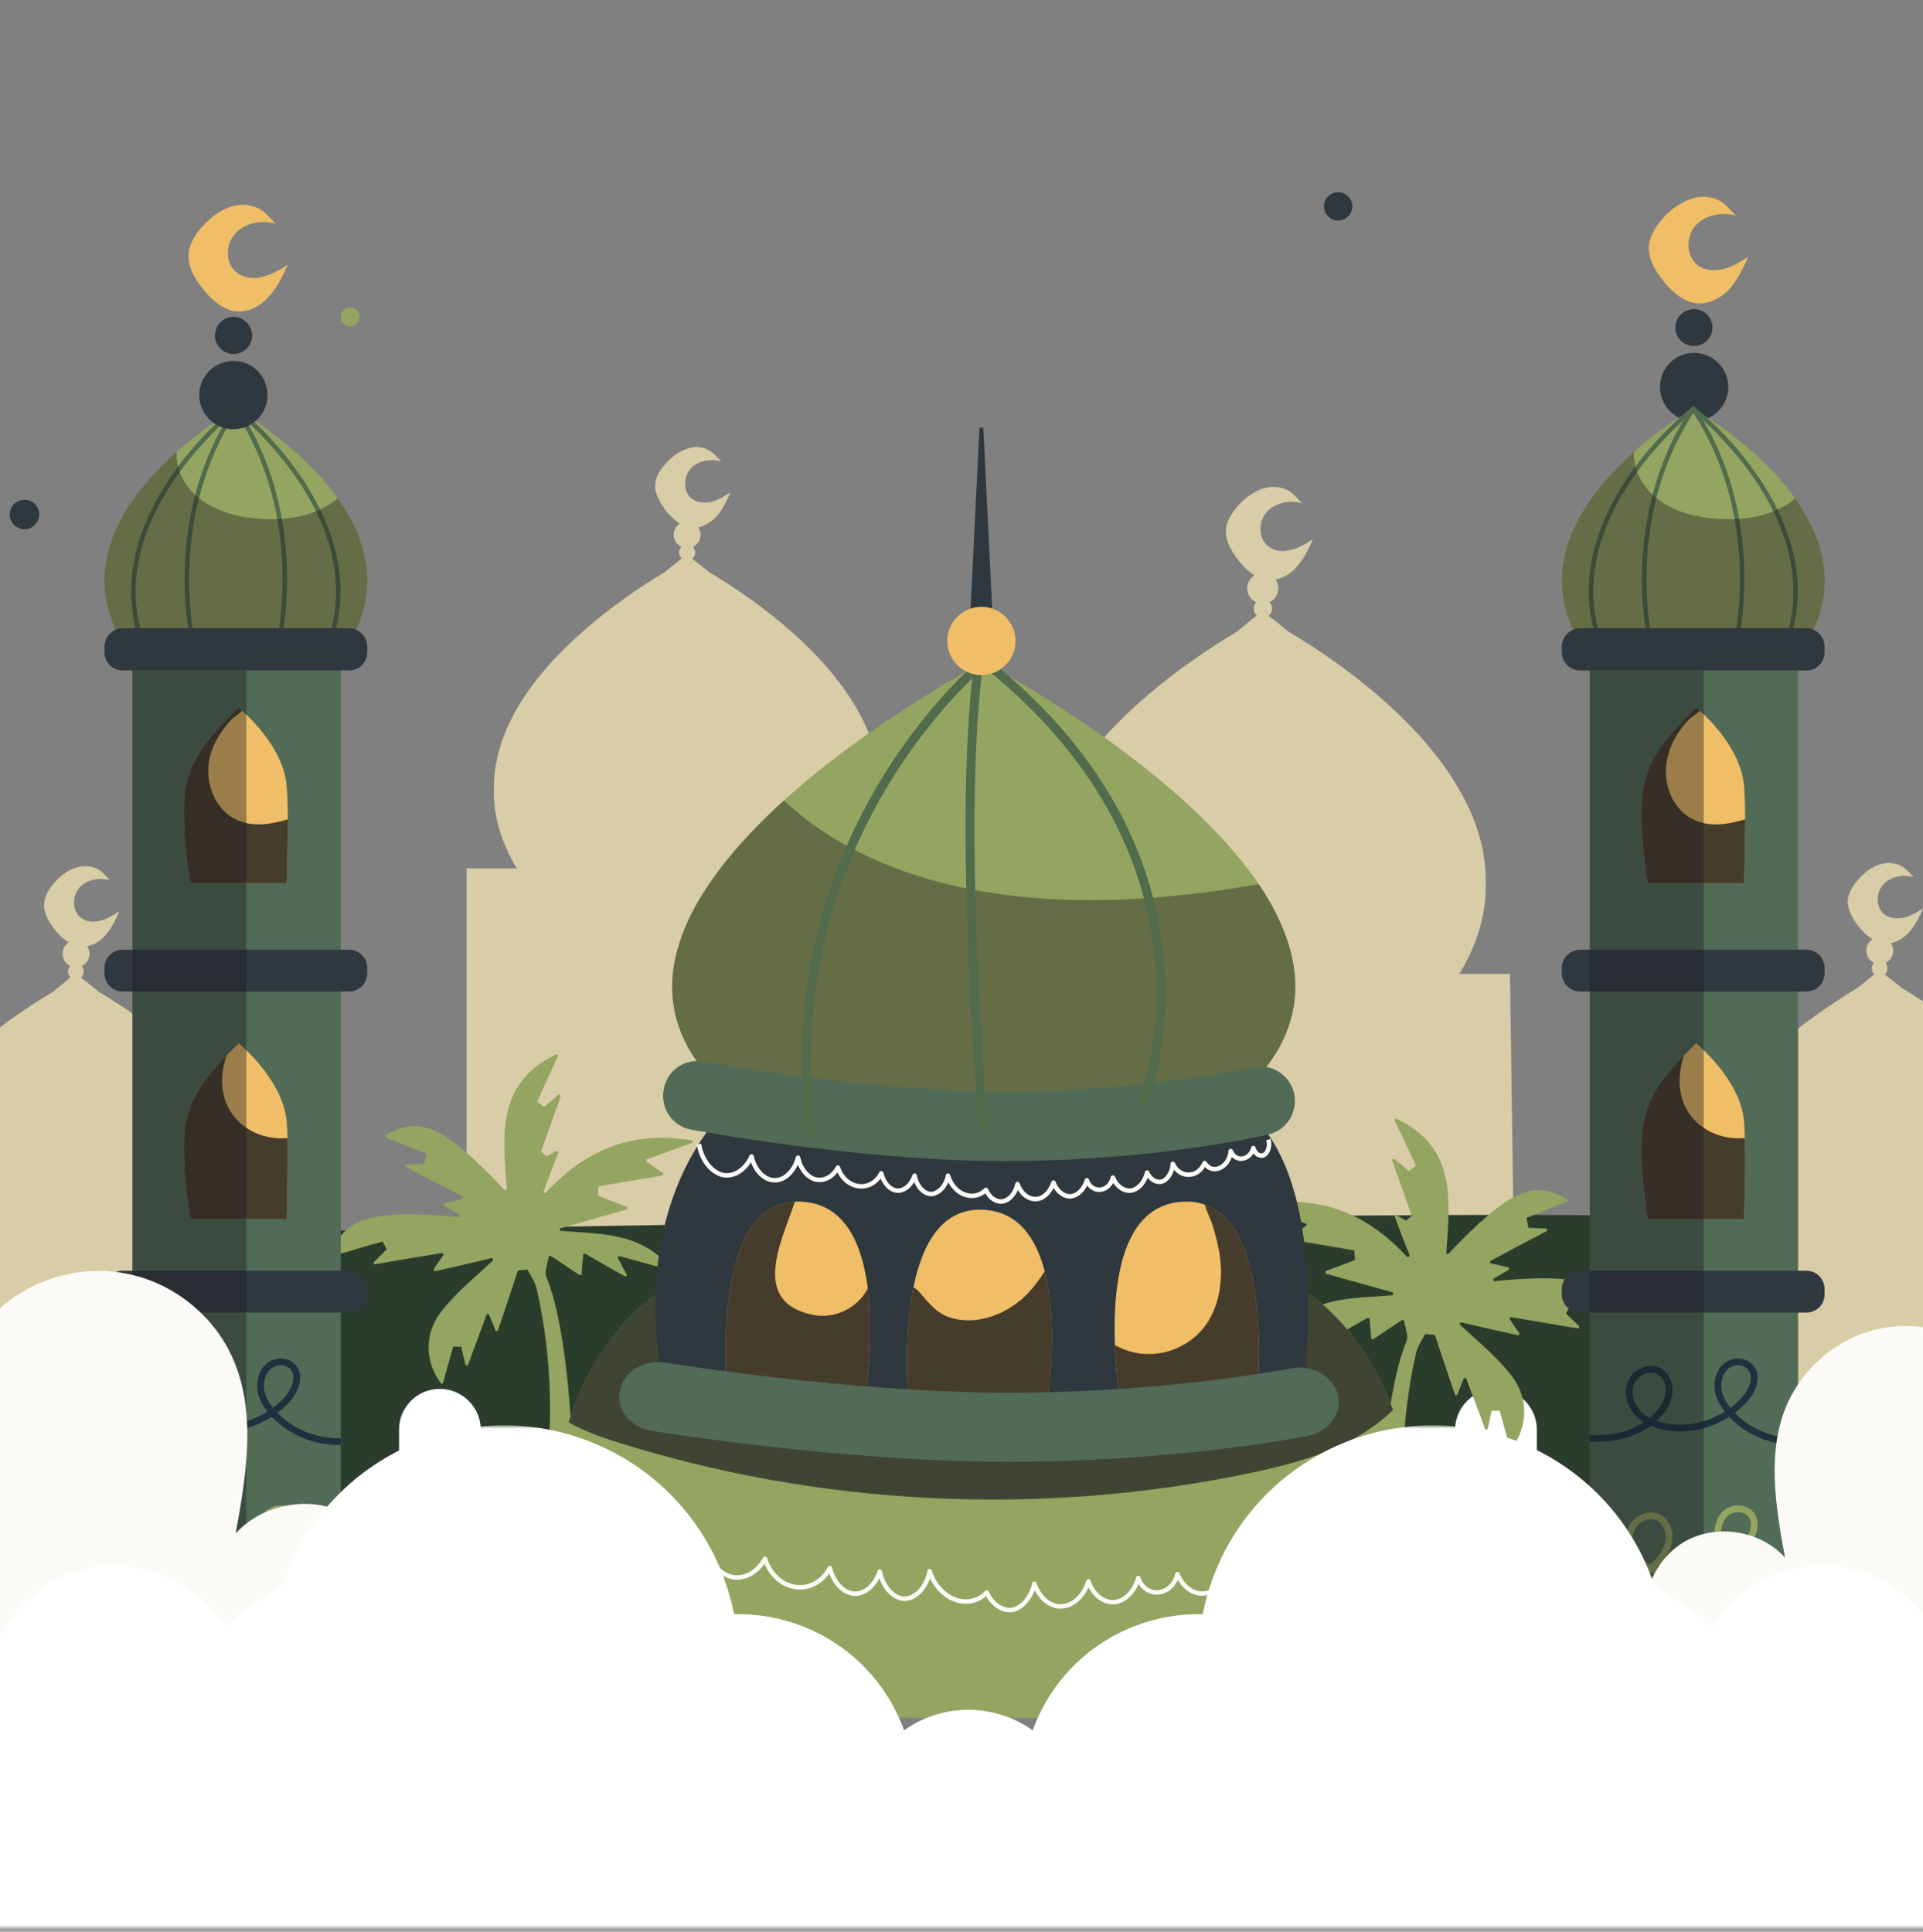 <svg width="430" height="432" viewBox="0 0 430 432" fill="none" xmlns="http://www.w3.org/2000/svg">
<rect x="0" y="0" width="430" height="432" fill="#808080" stroke="none"/>
<mask id="mask0_2183_459" style="mask-type:luminance" maskUnits="userSpaceOnUse" x="-65" y="0" width="567" height="429">
<path d="M-64.999 0V428.894H501.999V0H-64.999Z" fill="white"/>
</mask>
<g mask="url(#mask0_2183_459)">
<path d="M202.891 294.223L201.433 194.205H191.654C195.342 188.114 196.801 182.196 196.715 176.62C196.772 174.561 196.6 172.56 196.2 170.615C192.426 150.2 169.008 134.159 158.629 127.983C156.828 126.525 155.455 125.496 154.769 124.895C155.198 124.638 155.455 124.123 155.455 123.523C155.455 123.094 155.198 122.665 154.941 122.322C155.97 121.807 156.656 120.778 156.656 119.577C156.656 118.977 156.485 118.376 156.141 117.947C157.514 117.69 158.886 116.832 159.916 115.803C161.46 114.259 162.403 112.114 163.347 110.141C162.06 110.913 160.688 111.771 159.229 112.2C157.771 112.543 156.056 112.457 154.769 111.6C152.796 110.141 152.71 106.796 154.34 104.909C155.97 103.022 158.886 102.507 161.288 103.193C160.259 102.25 159.487 101.049 158.2 100.534C156.57 99.762 154.941 99.848 153.396 100.448C151.424 101.135 149.622 102.679 148.336 104.308C147.135 105.767 146.277 107.482 146.534 109.455C146.792 110.742 147.392 111.943 148.078 113.058C149.022 114.516 150.394 116.06 152.024 117.089C151.166 117.604 150.652 118.548 150.652 119.577C150.652 120.778 151.338 121.807 152.367 122.322C152.024 122.665 151.852 123.094 151.852 123.523C151.852 124.123 152.11 124.552 152.453 124.895C151.767 125.41 150.394 126.525 148.593 127.983C143.532 130.986 135.383 136.39 127.92 143.424C118.57 152.173 110.336 163.582 110.421 176.534C110.336 182.196 111.88 188.114 115.568 194.205H113.681H104.331V294.223H115.997V294.394H116.855V294.223H128.864H138.986H169.609H179.731H188.737V294.394H189.681V294.223H202.891Z" fill="#D8CDA7"/>
<path d="M66.243 387.893L64.785 287.875H55.006C58.695 281.784 60.153 275.951 60.067 270.29C60.124 268.288 59.953 266.287 59.553 264.285C55.779 243.87 32.361 227.915 21.982 221.739C20.18 220.195 18.808 219.166 18.122 218.651C18.465 218.308 18.722 217.793 18.722 217.279C18.722 216.764 18.55 216.335 18.293 215.992C19.322 215.563 20.009 214.534 20.009 213.333C20.009 212.647 19.837 212.132 19.494 211.617C20.866 211.36 22.239 210.588 23.268 209.473C24.812 207.929 25.756 205.87 26.699 203.811C25.413 204.669 24.04 205.441 22.582 205.87C21.124 206.299 19.408 206.213 18.122 205.27C16.149 203.811 16.063 200.466 17.693 198.579C19.322 196.692 22.153 196.177 24.641 196.863C23.611 195.92 22.839 194.805 21.553 194.204C19.923 193.518 18.207 193.604 16.749 194.118C14.69 194.805 12.975 196.349 11.688 197.978C10.487 199.522 9.629 201.152 9.887 203.211C10.144 204.498 10.659 205.699 11.431 206.728C12.374 208.186 13.747 209.816 15.377 210.759C14.519 211.274 14.004 212.218 14.004 213.333C14.004 214.534 14.69 215.563 15.72 215.992C15.377 216.335 15.205 216.764 15.205 217.279C15.205 217.793 15.462 218.308 15.806 218.565C15.119 219.166 13.747 220.195 11.945 221.739C6.885 224.741 -1.264 230.06 -8.813 237.094C-18.077 245.929 -26.312 257.337 -26.226 270.204C-26.312 275.866 -24.768 281.784 -21.079 287.875H-22.966H-32.316V387.893H-20.736V388.064H-19.793V387.893H-7.784H2.338H32.961H43.083H52.09V388.064H53.033V387.893H66.243Z" fill="#D8CDA7"/>
<path d="M469.577 387.207L468.119 287.189H458.34C462.029 281.098 463.487 275.265 463.401 269.604C463.459 267.545 463.287 265.544 462.887 263.599C459.112 243.184 435.695 227.229 425.316 220.967C423.514 219.509 422.142 218.48 421.456 217.965C421.799 217.622 422.056 217.107 422.056 216.593C422.056 216.078 421.884 215.649 421.627 215.306C422.656 214.877 423.343 213.848 423.343 212.647C423.343 211.961 423.171 211.446 422.828 210.931C424.2 210.674 425.573 209.816 426.602 208.787C428.146 207.243 429.09 205.184 430.033 203.125C428.747 203.983 427.374 204.755 425.916 205.184C424.458 205.527 422.742 205.441 421.456 204.584C419.483 203.125 419.397 199.78 421.027 197.893C422.656 196.006 425.487 195.491 427.975 196.177C426.945 195.234 426.173 194.119 424.887 193.518C423.257 192.832 421.541 192.832 419.997 193.432C418.024 194.119 416.309 195.663 415.022 197.292C413.821 198.836 412.963 200.466 413.221 202.439C413.478 203.726 413.993 204.927 414.765 206.042C415.708 207.5 417.081 209.044 418.711 210.073C417.853 210.588 417.338 211.532 417.338 212.647C417.338 213.848 418.024 214.877 419.054 215.306C418.711 215.649 418.539 216.078 418.539 216.593C418.539 217.107 418.796 217.536 419.14 217.879C418.453 218.48 417.081 219.509 415.279 220.967C410.219 224.055 402.07 229.374 394.521 236.408C385.257 245.157 377.022 256.651 377.108 269.518C377.022 275.18 378.566 281.098 382.255 287.189H380.367H371.018V387.207H382.598V387.378H383.541V387.207H395.55H405.672H436.295H446.417H455.424V387.378H456.368V387.207H469.577Z" fill="#D8CDA7"/>
<path d="M339.278 333.424L337.648 217.795H326.325C330.614 210.761 332.329 203.984 332.244 197.465C332.244 195.12 332.044 192.804 331.643 190.517C327.183 166.928 300.162 148.4 288.153 141.28C286.095 139.564 284.551 138.363 283.693 137.763C284.122 137.334 284.465 136.734 284.465 136.133C284.465 135.533 284.208 135.104 283.864 134.675C285.065 134.16 285.837 132.959 285.837 131.587C285.837 130.815 285.666 130.214 285.237 129.614C286.867 129.271 288.497 128.413 289.612 127.126C291.413 125.325 292.528 122.923 293.557 120.607C292.099 121.551 290.555 122.494 288.84 122.923C287.124 123.438 285.151 123.352 283.693 122.237C281.377 120.607 281.291 116.747 283.178 114.603C285.151 112.372 288.411 111.772 291.156 112.544C290.041 111.429 289.097 110.142 287.639 109.456C285.752 108.684 283.864 108.77 282.063 109.37C279.747 110.228 277.688 111.944 276.23 113.831C274.858 115.632 273.828 117.519 274.171 119.835C274.429 121.293 275.115 122.752 275.973 123.953C277.088 125.668 278.632 127.47 280.519 128.67C279.575 129.271 278.889 130.3 278.889 131.587C278.889 132.959 279.747 134.16 280.862 134.675C280.519 135.104 280.347 135.533 280.347 136.133C280.347 136.734 280.605 137.334 281.034 137.677C280.176 138.278 278.632 139.564 276.573 141.28C270.655 144.797 261.219 150.973 252.555 159.122C241.833 169.244 232.311 182.454 232.397 197.379C232.311 203.898 234.027 210.761 238.316 217.795H236.171H225.363V333.424H238.831V333.682H239.86V333.424H253.67H265.422H300.849H312.515H322.98V333.682H324.009V333.424H339.278Z" fill="#D8CDA7"/>
<path d="M396.578 126.009C396.578 127.296 395.549 128.325 394.262 128.325C392.976 128.325 391.86 127.296 391.86 126.009C391.86 124.637 392.976 123.607 394.262 123.607C395.549 123.607 396.578 124.637 396.578 126.009Z" fill="#94A461"/>
<path d="M302.393 46.15C302.393 47.866 300.935 49.324 299.22 49.324C297.504 49.324 296.046 47.866 296.046 46.15C296.046 44.349 297.504 42.977 299.22 42.977C300.935 42.977 302.393 44.349 302.393 46.15Z" fill="#2F383F"/>
<path d="M80.397 70.852C80.397 72.053 79.454 72.996 78.253 72.996C77.138 72.996 76.194 72.053 76.194 70.852C76.194 69.737 77.138 68.793 78.253 68.793C79.454 68.793 80.397 69.737 80.397 70.852Z" fill="#94A461"/>
<path d="M8.773 115.031C8.773 116.832 7.315 118.376 5.513 118.376C3.626 118.376 2.168 116.832 2.168 115.031C2.168 113.23 3.626 111.771 5.513 111.771C7.315 111.771 8.773 113.23 8.773 115.031Z" fill="#2F383F"/>
<path d="M72.162 368.677C72.162 368.677 69.331 275.264 72.762 275.264C76.194 275.264 369.643 269.517 372.559 272.605C375.39 275.779 372.559 368.677 372.559 368.677H72.162Z" fill="#2A3D2C"/>
<path d="M107.503 336.682H89.232V319.698C89.232 314.723 93.264 310.605 98.325 310.605C103.386 310.605 107.503 314.723 107.503 319.698V336.682Z" fill="white"/>
<path d="M343.652 336.682H325.381V319.698C325.381 314.723 329.498 310.605 334.559 310.605C339.62 310.605 343.652 314.723 343.652 319.698V336.682Z" fill="white"/>
<path d="M139.671 285.386C136.84 283.842 134.095 282.212 130.922 280.411C130.75 280.325 130.493 280.411 130.407 280.668C130.235 282.47 130.15 283.585 130.064 284.871C130.064 285.129 129.721 285.214 129.549 285.129C127.576 283.842 125.775 282.555 123.201 280.926C123.03 280.754 122.773 280.84 122.687 281.097C122.344 282.984 121.743 284.528 122.172 285.558C128.691 301.512 129.034 341.657 127.662 358.641C127.662 358.813 118.569 355.896 118.569 355.896C118.312 355.896 121.4 335.395 121.486 335.224C123.802 319.526 123.545 303.828 120.028 288.303C119.685 286.759 118.741 285.386 117.969 283.928C116.94 284.014 116.854 284.014 115.824 284.099C114.366 288.56 112.908 292.935 111.364 297.481C111.278 297.738 110.849 297.738 110.764 297.481C110.42 296.537 109.991 295.508 109.391 294.05C109.305 293.792 108.876 293.792 108.791 294.05C107.247 298.253 105.96 301.684 104.673 305.201C104.502 305.458 104.073 305.458 104.073 305.115C103.73 303.8 103.415 302.485 103.129 301.169C102.186 301.169 102.357 301.169 101.328 301.169C100.556 303.914 99.784 306.659 99.098 309.233C99.012 309.49 98.754 309.576 98.583 309.318C95.238 304.944 94.637 298.51 98.583 293.449C101.843 289.16 106.217 285.643 110.163 281.955C110.42 281.698 110.163 281.354 109.906 281.354C106.131 282.298 101.928 283.242 97.382 284.271C97.039 284.357 96.867 284.014 97.039 283.756C97.639 282.813 98.154 282.041 99.098 280.754C99.183 280.497 99.012 280.154 98.754 280.239C93.436 281.097 88.89 281.869 83.915 282.727C83.572 282.813 83.4 282.384 83.657 282.212C84.687 281.183 85.63 280.239 86.488 279.382C85.973 278.438 86.059 278.61 85.544 277.666C81.77 278.695 78.082 279.81 74.565 280.84C74.308 280.926 74.05 280.668 74.136 280.411C76.538 272.519 83.657 270.289 102.443 272.176C102.786 272.176 102.958 271.747 102.615 271.576C101.499 270.889 100.556 270.375 99.355 269.689C99.183 269.517 99.183 269.174 99.441 269.088C100.556 268.831 101.585 268.573 103.301 268.145C103.558 268.145 103.644 267.716 103.387 267.544C98.754 265.142 94.98 263.169 90.863 261.025C90.606 260.853 90.691 260.424 91.034 260.424L94.894 260.253C95.152 259.052 95.066 259.224 95.323 258.023C92.235 256.822 89.233 255.535 86.317 254.42C86.059 254.248 86.059 253.905 86.317 253.819C93.951 249.445 99.183 251.761 112.736 266C112.994 266.257 113.337 266.086 113.337 265.828C112.479 254.077 110.849 242.325 124.317 235.806C124.574 235.72 124.831 235.977 124.745 236.235C123.03 239.923 121.572 243.097 120.113 246.357C120.971 246.957 120.8 246.871 121.657 247.558C122.687 246.7 123.716 245.842 124.831 244.898C125.089 244.641 125.432 244.898 125.346 245.242C123.802 249.616 122.429 253.562 120.971 257.508C121.657 258.108 121.657 258.108 122.258 258.623C122.858 258.28 123.545 257.851 124.317 257.422C124.574 257.251 124.917 257.508 124.831 257.851C123.63 260.853 122.601 263.598 121.572 266.343C121.4 266.686 121.829 266.944 122.086 266.686C130.836 257.251 141.215 252.79 154.682 255.02C155.025 255.02 155.025 255.535 154.682 255.621C151.337 256.822 148.335 257.937 144.732 259.224C144.475 259.309 144.475 259.652 144.646 259.824C146.19 260.939 147.305 261.711 148.163 262.312C148.42 262.483 148.335 262.826 147.992 262.912C143.445 263.684 138.642 264.456 133.838 265.314C133.752 266.429 133.752 266.257 133.666 267.373C135.639 268.145 137.698 269.002 140.1 269.86C140.443 270.032 140.357 270.375 140.1 270.461C134.867 272.005 130.064 273.377 125.432 274.664C125.089 274.749 125.089 275.264 125.432 275.264C134.181 276.036 143.016 275.436 149.879 283.413C150.05 283.67 149.879 284.014 149.536 283.928C145.761 282.898 142.502 282.041 138.556 280.926C138.299 280.926 138.041 281.183 138.213 281.44C138.985 282.898 139.499 283.928 140.1 284.957C140.271 285.3 139.928 285.558 139.671 285.386Z" fill="#94A461"/>
<path d="M297.076 299.713C299.821 298.169 302.566 296.539 305.74 294.738C305.997 294.652 306.255 294.824 306.255 294.995C306.426 296.797 306.512 297.912 306.598 299.198C306.683 299.456 306.941 299.627 307.112 299.456C309.085 298.169 310.972 296.882 313.46 295.253C313.717 295.081 313.975 295.167 313.975 295.424C314.318 297.311 315.004 298.855 314.489 299.97C307.97 315.839 307.627 355.984 309.085 372.968C309.085 373.14 318.092 370.223 318.092 370.223C318.349 370.223 315.261 349.722 315.261 349.551C312.86 333.853 313.117 318.155 316.634 302.63C316.977 301.085 317.92 299.713 318.693 298.341C319.722 298.426 319.808 298.426 320.837 298.512C322.295 302.887 323.753 307.262 325.297 311.808C325.383 312.065 325.812 312.065 325.898 311.808C326.241 310.864 326.67 309.921 327.27 308.377C327.442 308.119 327.785 308.119 327.871 308.377C329.501 312.58 330.787 316.097 332.074 319.528C332.16 319.785 332.589 319.785 332.674 319.442C332.96 318.127 333.246 316.812 333.532 315.496C334.476 315.496 334.39 315.496 335.334 315.496C336.106 318.241 336.878 320.986 337.564 323.56C337.65 323.817 337.993 323.903 338.164 323.645C341.424 319.271 342.024 312.923 338.079 307.776C334.819 303.487 330.444 299.97 326.498 296.282C326.327 296.025 326.498 295.681 326.841 295.767C330.616 296.625 334.733 297.569 339.365 298.598C339.623 298.684 339.88 298.341 339.708 298.083C339.022 297.225 338.507 296.368 337.65 295.081C337.478 294.824 337.65 294.566 337.907 294.566C343.225 295.424 347.772 296.282 352.747 297.054C353.09 297.14 353.261 296.711 353.09 296.539C351.975 295.51 351.031 294.652 350.173 293.709C350.688 292.765 350.602 292.937 351.203 291.993C354.891 293.108 358.58 294.137 362.182 295.167C362.354 295.253 362.611 294.995 362.526 294.738C360.209 286.846 353.004 284.616 334.219 286.503C333.875 286.589 333.79 286.074 334.047 285.903C335.162 285.302 336.191 284.702 337.307 284.016C337.564 283.844 337.478 283.501 337.221 283.415C336.106 283.158 335.076 282.9 333.361 282.557C333.103 282.472 333.103 282.043 333.361 281.957C337.907 279.469 341.681 277.496 345.799 275.352C346.056 275.18 345.97 274.751 345.627 274.751L341.767 274.58C341.51 273.379 341.595 273.551 341.338 272.35C344.426 271.149 347.428 269.862 350.345 268.747C350.602 268.661 350.602 268.318 350.345 268.146C342.711 263.772 337.564 266.088 323.925 280.327C323.753 280.584 323.325 280.413 323.41 280.155C324.182 268.404 325.812 256.652 312.345 250.219C312.088 250.047 311.83 250.304 311.916 250.648C313.632 254.25 315.09 257.51 316.634 260.684C315.69 261.37 315.862 261.198 315.004 261.885C313.975 261.027 313.031 260.169 311.83 259.225C311.573 259.054 311.23 259.311 311.316 259.569C312.86 263.943 314.318 267.889 315.69 271.921C315.004 272.435 315.004 272.435 314.404 272.95C313.803 272.607 313.117 272.264 312.345 271.749C312.088 271.578 311.744 271.835 311.916 272.178C313.031 275.18 314.06 277.925 315.176 280.67C315.261 281.013 314.832 281.271 314.575 281.013C305.826 271.578 295.446 267.117 282.065 269.347C281.722 269.433 281.636 269.862 281.979 269.948C285.325 271.149 288.327 272.264 291.93 273.636C292.187 273.722 292.273 273.979 292.015 274.151C290.471 275.266 289.356 276.038 288.498 276.639C288.327 276.81 288.413 277.153 288.67 277.239C293.216 278.011 298.02 278.783 302.823 279.641C302.909 280.756 302.909 280.67 302.995 281.785C301.022 282.557 298.963 283.329 296.562 284.187C296.304 284.359 296.304 284.788 296.562 284.873C301.88 286.332 306.598 287.704 311.316 288.991C311.659 289.076 311.573 289.591 311.23 289.677C302.48 290.449 293.645 289.763 286.783 297.74C286.611 297.997 286.869 298.341 287.126 298.255C290.9 297.225 294.246 296.368 298.106 295.338C298.363 295.253 298.62 295.51 298.534 295.767C297.677 297.225 297.162 298.341 296.562 299.37C296.476 299.627 296.733 299.885 297.076 299.713Z" fill="#94A461"/>
<path d="M76.196 143.338V377.257H29.618V143.338H76.196Z" fill="#516B56"/>
<path d="M78.338 143.336H27.128C18.55 128.239 26.099 114.6 35.277 105.164C36.65 103.706 38.022 102.333 39.48 101.047C46.343 94.956 52.776 91.439 52.776 91.439C52.776 91.439 66.844 99.245 75.507 111.426C78.51 115.715 80.912 120.433 81.769 125.579C82.713 131.155 81.941 137.16 78.338 143.336Z" fill="#94A461"/>
<path d="M43.084 143.336C43.084 143.336 36.565 115.543 52.777 91.439C52.777 91.439 22.154 115.2 31.675 143.336" stroke="#516B4C" stroke-linecap="round" stroke-linejoin="round"/>
<path d="M62.386 143.336C62.386 143.336 68.905 115.543 52.778 91.439C52.778 91.439 83.316 115.2 73.794 143.336" stroke="#516B4C" stroke-linecap="round" stroke-linejoin="round"/>
<path d="M77.997 221.739H27.473C25.157 221.739 23.355 219.937 23.355 217.621V216.42C23.355 214.19 25.157 212.389 27.473 212.389H77.997C80.313 212.389 82.114 214.19 82.114 216.42V217.621C82.114 219.937 80.313 221.739 77.997 221.739Z" fill="#2F383F"/>
<path d="M77.997 293.535H27.473C25.157 293.535 23.355 291.734 23.355 289.504V288.303C23.355 285.987 25.157 284.186 27.473 284.186H77.997C80.313 284.186 82.114 285.987 82.114 288.303V289.504C82.114 291.734 80.313 293.535 77.997 293.535Z" fill="#2F383F"/>
<path d="M64.099 197.552H42.568C42.568 197.552 40.596 186.744 41.282 177.995C42.054 169.245 47.801 163.927 53.377 158.18C53.377 158.18 53.634 158.437 54.148 158.952C56.55 161.096 63.498 167.958 64.099 175.764C64.27 177.651 64.356 180.396 64.356 183.227C64.356 190.004 64.099 197.552 64.099 197.552Z" fill="#EFBE66"/>
<path d="M64.099 272.605H42.568C42.568 272.605 40.596 261.883 41.282 253.133C41.968 245.756 46.085 240.867 50.632 236.063C51.547 235.148 52.462 234.233 53.377 233.318C53.377 233.318 63.327 241.467 64.099 250.817C64.185 251.847 64.27 253.133 64.27 254.506C64.442 261.797 64.099 272.605 64.099 272.605Z" fill="#EFBE66"/>
<path d="M29.618 321.672C29.847 321.672 30.076 321.672 30.304 321.672C34.851 321.844 39.654 320.729 43.171 317.984M43.171 317.984C42.142 317.555 41.284 316.954 40.512 316.182C38.711 314.381 37.853 311.465 38.797 309.149C39.826 306.832 42.914 305.46 45.058 306.661C46.602 307.519 47.46 309.406 47.289 311.121C47.203 312.923 46.345 314.553 45.23 315.925C44.601 316.668 43.915 317.355 43.171 317.984ZM43.171 317.984C44.458 318.584 45.916 319.013 47.374 319.185C52.092 319.871 56.982 318.584 60.927 315.839M60.927 315.839C59.641 314.467 58.697 312.837 58.354 311.036C58.011 308.977 58.611 306.747 60.156 305.46C61.785 304.173 64.359 304.259 65.645 305.889C67.275 307.948 65.903 311.036 64.187 313.009C63.215 314.095 62.128 315.039 60.927 315.839ZM60.927 315.839C61.042 316.011 61.156 316.154 61.271 316.268C64.359 319.528 68.562 321.672 73.022 322.187C74.052 322.358 75.109 322.416 76.196 322.358" stroke="#1D313F" stroke-width="1.5" stroke-miterlimit="10"/>
<path d="M29.618 354.439C29.847 354.439 30.076 354.439 30.304 354.439C34.851 354.696 39.654 353.581 43.171 350.75M43.171 350.75C42.142 350.321 41.284 349.721 40.512 348.949C38.711 347.147 37.853 344.317 38.797 342.001C39.826 339.599 42.914 338.226 45.058 339.427C46.602 340.371 47.46 342.172 47.289 343.973C47.203 345.689 46.345 347.319 45.23 348.691C44.601 349.492 43.915 350.178 43.171 350.75ZM43.171 350.75C44.458 351.436 45.916 351.779 47.374 352.037C52.092 352.637 56.982 351.35 60.927 348.691M60.927 348.691C59.641 347.233 58.697 345.603 58.354 343.802C58.011 341.829 58.611 339.513 60.156 338.312C61.785 337.025 64.359 337.111 65.645 338.655C67.275 340.8 65.903 343.888 64.187 345.861C63.215 346.89 62.128 347.834 60.927 348.691ZM60.927 348.691C61.042 348.806 61.156 348.92 61.271 349.034C64.359 352.38 68.562 354.524 73.022 355.039C74.052 355.153 75.109 355.182 76.196 355.125" stroke="#94A461" stroke-width="1.5" stroke-miterlimit="10"/>
<g style="mix-blend-mode:soft-light" opacity="0.4">
<path d="M78.338 143.336H27.128C18.55 128.239 26.099 114.6 35.277 105.164C36.65 103.706 38.022 102.334 39.48 101.047C39.48 101.39 39.48 101.733 39.48 102.076C39.652 106.279 42.225 110.054 45.742 112.284C49.173 114.6 53.377 115.629 57.494 115.972C63.413 116.487 69.76 115.715 74.564 112.198C74.907 111.969 75.222 111.712 75.507 111.426C78.51 115.715 80.912 120.433 81.769 125.58C82.713 131.155 81.941 137.16 78.338 143.336Z" fill="#1B1C1E"/>
</g>
<path d="M77.997 149.942H27.473C25.157 149.942 23.355 148.14 23.355 145.824V144.623C23.355 142.393 25.157 140.506 27.473 140.506H77.997C80.313 140.506 82.114 142.393 82.114 144.623V145.824C82.114 148.14 80.313 149.942 77.997 149.942Z" fill="#2F383F"/>
<g style="mix-blend-mode:soft-light" opacity="0.4">
<path d="M55.094 149.943V377.257H29.618V149.943H55.094Z" fill="#1B1C1E"/>
</g>
<g style="mix-blend-mode:soft-light" opacity="0.8">
<path d="M64.356 183.227C64.356 190.004 64.099 197.552 64.099 197.552H42.568C42.568 197.552 40.596 186.744 41.282 177.995C42.054 169.245 47.801 163.927 53.377 158.18C53.377 158.18 53.634 158.437 54.148 158.952C53.377 159.724 52.004 160.581 51.489 161.182C49.087 163.841 47.2 167.015 46.686 170.618C45.999 175.507 48.23 181.083 52.69 183.227C56.293 185.028 60.41 184.428 64.356 183.227Z" fill="#1B1C1E"/>
</g>
<g style="mix-blend-mode:soft-light" opacity="0.8">
<path d="M72.249 178.163C72.192 177.877 72.163 177.619 72.163 177.391C72.22 177.619 72.249 177.877 72.249 178.163Z" fill="#1B1C1E"/>
</g>
<g style="mix-blend-mode:soft-light" opacity="0.8">
<path d="M64.099 272.606H42.568C42.568 272.606 40.596 261.884 41.282 253.134C41.968 245.757 46.085 240.868 50.632 236.064C49.087 240.782 49.173 245.843 52.433 249.789C55.264 253.306 59.896 254.936 64.27 254.507C64.442 261.798 64.099 272.606 64.099 272.606Z" fill="#1B1C1E"/>
</g>
<path d="M59.812 88.353C59.812 92.556 56.466 95.987 52.177 95.987C47.974 95.987 44.543 92.556 44.543 88.353C44.543 84.15 47.974 80.719 52.177 80.719C56.466 80.719 59.812 84.15 59.812 88.353Z" fill="#2F383F"/>
<path d="M56.379 75.059C56.379 77.289 54.492 79.176 52.176 79.176C49.946 79.176 48.059 77.289 48.059 75.059C48.059 72.743 49.946 70.856 52.176 70.856C54.492 70.856 56.379 72.743 56.379 75.059Z" fill="#2F383F"/>
<path d="M51.148 46.407C48.575 47.351 46.259 49.324 44.544 51.468C42.999 53.527 41.799 55.671 42.227 58.33C42.485 60.046 43.257 61.59 44.2 63.048C46.002 65.707 48.747 68.71 51.92 69.482C54.751 70.168 57.839 68.795 59.812 66.651C61.871 64.592 63.157 61.847 64.358 59.188C62.643 60.303 60.927 61.333 58.954 61.847C56.981 62.448 54.751 62.276 53.121 61.075C50.377 59.188 50.291 54.813 52.521 52.326C54.665 49.838 58.44 49.152 61.614 50.01C60.327 48.723 59.297 47.265 57.582 46.493C55.437 45.549 53.207 45.635 51.148 46.407Z" fill="#EFBE66"/>
<path d="M386.456 86.554C386.456 90.757 383.025 94.189 378.822 94.189C374.533 94.189 371.188 90.757 371.188 86.554C371.188 82.351 374.533 78.92 378.822 78.92C383.025 78.92 386.456 82.351 386.456 86.554Z" fill="#2F383F"/>
<path d="M382.939 73.258C382.939 75.574 381.052 77.375 378.821 77.375C376.505 77.375 374.618 75.574 374.618 73.258C374.618 70.942 376.505 69.141 378.821 69.141C381.052 69.141 382.939 70.942 382.939 73.258Z" fill="#2F383F"/>
<path d="M377.792 44.604C375.133 45.548 372.817 47.521 371.101 49.665C369.557 51.724 368.356 53.954 368.785 56.528C369.042 58.243 369.814 59.873 370.758 61.245C372.559 63.905 375.304 66.907 378.478 67.679C381.309 68.365 384.397 66.993 386.456 64.934C388.428 62.789 389.715 60.13 390.916 57.471C389.2 58.501 387.485 59.616 385.512 60.13C383.539 60.645 381.309 60.559 379.679 59.358C377.02 57.385 376.934 53.011 379.079 50.523C381.223 48.035 384.997 47.349 388.171 48.207C386.884 47.006 385.855 45.462 384.139 44.69C381.995 43.747 379.765 43.832 377.792 44.604Z" fill="#EFBE66"/>
<path d="M402.068 143.338V377.257H355.49V143.338H402.068Z" fill="#516B56"/>
<path d="M404.213 143.336H353.003C344.425 128.239 352.059 114.6 361.152 105.164C362.524 103.706 363.983 102.333 365.355 101.047C372.217 94.956 378.651 91.439 378.651 91.439C378.651 91.439 392.719 99.245 401.382 111.426C404.384 115.715 406.786 120.433 407.644 125.579C408.588 131.155 407.816 137.16 404.213 143.336Z" fill="#94A461"/>
<path d="M368.958 143.336C368.958 143.336 362.439 115.543 378.651 91.439C378.651 91.439 348.028 115.2 357.635 143.336" stroke="#516B4C" stroke-linecap="round" stroke-linejoin="round"/>
<path d="M388.258 143.336C388.258 143.336 394.777 115.543 378.65 91.439C378.65 91.439 409.188 115.2 399.666 143.336" stroke="#516B4C" stroke-linecap="round" stroke-linejoin="round"/>
<path d="M403.955 221.739H353.346C351.116 221.739 349.229 219.937 349.229 217.621V216.42C349.229 214.19 351.116 212.389 353.346 212.389H403.955C406.186 212.389 407.987 214.19 407.987 216.42V217.621C407.987 219.937 406.186 221.739 403.955 221.739Z" fill="#2F383F"/>
<path d="M403.955 293.535H353.346C351.116 293.535 349.229 291.734 349.229 289.504V288.303C349.229 285.987 351.116 284.186 353.346 284.186H403.955C406.186 284.186 407.987 285.987 407.987 288.303V289.504C407.987 291.734 406.186 293.535 403.955 293.535Z" fill="#2F383F"/>
<path d="M389.974 197.552H368.444C368.444 197.552 366.471 186.744 367.243 177.995C367.929 169.245 373.762 163.927 379.252 158.18C379.252 158.18 379.595 158.437 380.109 158.952C382.511 161.096 389.374 167.958 389.974 175.764C390.146 177.651 390.231 180.396 390.231 183.227C390.231 190.004 389.974 197.552 389.974 197.552Z" fill="#EFBE66"/>
<path d="M389.974 272.605H368.444C368.444 272.605 366.471 261.883 367.243 253.133C367.843 245.756 371.96 240.867 376.507 236.063C377.422 235.148 378.337 234.233 379.252 233.318C379.252 233.318 389.288 241.467 389.974 250.817C390.06 251.847 390.146 253.133 390.146 254.506C390.403 261.797 389.974 272.605 389.974 272.605Z" fill="#EFBE66"/>
<path d="M355.49 321.672C355.719 321.672 355.976 321.672 356.262 321.672C360.723 321.844 365.526 320.729 369.043 317.984M369.043 317.984C368.1 317.555 367.156 316.954 366.384 316.182C364.583 314.381 363.725 311.465 364.754 309.149C365.698 306.832 368.786 305.46 371.016 306.661C372.56 307.519 373.332 309.406 373.246 311.121C373.161 312.923 372.303 314.553 371.188 315.925C370.502 316.668 369.787 317.355 369.043 317.984ZM369.043 317.984C370.33 318.584 371.788 319.013 373.246 319.185C377.964 319.871 382.854 318.584 386.8 315.839M386.8 315.839C385.599 314.467 384.569 312.837 384.226 311.036C383.883 308.977 384.483 306.747 386.027 305.46C387.657 304.173 390.231 304.259 391.517 305.889C393.147 307.948 391.86 311.036 390.059 313.009C389.087 314.095 388 315.039 386.8 315.839ZM386.8 315.839C386.914 316.011 387.028 316.154 387.143 316.268C390.231 319.528 394.434 321.672 398.894 322.187C399.981 322.358 401.039 322.416 402.068 322.358" stroke="#1D313F" stroke-width="1.5" stroke-miterlimit="10"/>
<path d="M355.49 354.439C355.719 354.439 355.976 354.439 356.262 354.439C360.723 354.696 365.526 353.581 369.043 350.75M369.043 350.75C368.1 350.321 367.156 349.721 366.384 348.949C364.583 347.147 363.725 344.317 364.754 342.001C365.698 339.599 368.786 338.226 371.016 339.427C372.56 340.371 373.332 342.172 373.246 343.973C373.161 345.689 372.303 347.319 371.188 348.691C370.559 349.492 369.844 350.178 369.043 350.75ZM369.043 350.75C370.33 351.436 371.788 351.779 373.246 352.037C377.964 352.637 382.854 351.35 386.8 348.691M386.8 348.691C385.599 347.233 384.569 345.603 384.226 343.802C383.883 341.829 384.483 339.513 386.027 338.312C387.657 337.025 390.231 337.111 391.517 338.655C393.147 340.8 391.86 343.888 390.059 345.861C389.087 346.89 388 347.834 386.8 348.691ZM386.8 348.691C386.914 348.806 387.028 348.92 387.143 349.034C390.231 352.38 394.434 354.524 398.894 355.039C399.981 355.153 401.039 355.182 402.068 355.125" stroke="#94A461" stroke-width="1.5" stroke-miterlimit="10"/>
<g style="mix-blend-mode:soft-light" opacity="0.4">
<path d="M404.213 143.336H353.003C344.425 128.239 352.059 114.6 361.152 105.164C362.524 103.706 363.983 102.334 365.355 101.047C365.355 101.39 365.355 101.733 365.355 102.076C365.527 106.279 368.186 110.054 371.617 112.284C375.048 114.6 379.251 115.629 383.369 115.972C389.287 116.487 395.635 115.715 400.524 112.198C400.81 111.969 401.096 111.712 401.382 111.426C404.384 115.715 406.786 120.433 407.644 125.58C408.588 131.155 407.816 137.16 404.213 143.336Z" fill="#1B1C1E"/>
</g>
<path d="M403.955 149.942H353.346C351.116 149.942 349.229 148.14 349.229 145.824V144.623C349.229 142.393 351.116 140.506 353.346 140.506H403.955C406.186 140.506 407.987 142.393 407.987 144.623V145.824C407.987 148.14 406.186 149.942 403.955 149.942Z" fill="#2F383F"/>
<g style="mix-blend-mode:soft-light" opacity="0.4">
<path d="M380.967 149.943V377.257H355.49V149.943H380.967Z" fill="#1B1C1E"/>
</g>
<g style="mix-blend-mode:soft-light" opacity="0.8">
<path d="M390.231 183.227C390.231 190.004 389.974 197.552 389.974 197.552H368.444C368.444 197.552 366.471 186.744 367.243 177.995C367.929 169.245 373.762 163.927 379.252 158.18C379.252 158.18 379.595 158.437 380.109 158.952C379.252 159.724 377.879 160.581 377.365 161.182C374.963 163.841 373.161 167.015 372.647 170.618C371.875 175.507 374.105 181.083 378.565 183.227C382.168 185.028 386.286 184.428 390.231 183.227Z" fill="#1B1C1E"/>
</g>
<g style="mix-blend-mode:soft-light" opacity="0.8">
<path d="M389.974 272.606H368.444C368.444 272.606 366.471 261.884 367.243 253.134C367.843 245.757 371.96 240.868 376.507 236.064C375.048 240.782 375.048 245.843 378.308 249.789C381.139 253.306 385.771 254.936 390.146 254.507C390.403 261.798 389.974 272.606 389.974 272.606Z" fill="#1B1C1E"/>
</g>
<path d="M275.631 246.273C238.403 248.933 201.261 249.104 164.29 246.273C137.527 224.314 153.653 198.666 175.27 179.023C195.256 160.923 219.96 148.057 219.96 148.057C219.96 148.057 263.021 170.531 281.464 197.723C292.1 213.506 294.502 230.747 275.631 246.273Z" fill="#94A461"/>
<g style="mix-blend-mode:soft-light" opacity="0.4">
<path d="M275.631 246.272C238.403 248.931 201.261 249.103 164.29 246.272C137.527 224.313 153.653 198.665 175.27 179.021C190.452 193.175 221.419 208.358 281.464 197.721C292.1 213.505 294.502 230.746 275.631 246.272Z" fill="#1B1C1E"/>
</g>
<path d="M311.056 372.797C311.056 372.797 261.047 386.007 222.79 384.034H216.785C178.528 386.007 128.519 372.797 128.519 372.797C121.828 348.865 123.115 331.023 127.146 318.07C133.494 297.741 146.618 289.592 146.618 289.592H292.957C292.957 289.592 304.88 297.055 311.485 315.325C316.203 328.45 318.176 347.149 311.056 372.797Z" fill="#94A461"/>
<g style="mix-blend-mode:soft-light" opacity="0.7">
<path d="M311.486 315.325C303.166 323.474 291.414 326.906 280.091 329.307C232.741 339.343 182.732 336.856 136.669 322.102C133.409 320.987 130.064 319.786 127.147 318.07C133.495 297.741 146.619 289.592 146.619 289.592H292.958C292.958 289.592 304.881 297.055 311.486 315.325Z" fill="#1B1C1E"/>
</g>
<path d="M291.329 311.547C287.956 312.176 284.553 312.748 281.122 313.263C271.057 314.75 260.964 315.836 250.842 316.522C245.123 316.98 239.405 317.266 233.686 317.38C223.679 317.666 213.614 317.609 203.492 317.209C199.946 317.037 196.401 316.837 192.855 316.608C182.848 315.979 172.783 314.978 162.661 313.606C157.972 313.034 153.283 312.348 148.594 311.547C139.415 265.57 164.291 246.27 164.291 246.27H275.632C298.964 259.565 291.329 311.547 291.329 311.547Z" fill="#2F383F"/>
<path d="M224.764 259.655C191.911 259.655 156.055 252.878 154.511 252.621C150.308 251.849 147.563 247.732 148.421 243.529C149.193 239.325 153.224 236.58 157.427 237.438C157.771 237.438 193.369 244.129 224.764 244.129C255.987 244.129 279.834 238.725 280.091 238.725C284.209 237.696 288.412 240.355 289.355 244.472C290.299 248.675 287.725 252.793 283.522 253.736C282.493 253.994 257.874 259.655 224.764 259.655Z" fill="#516B56"/>
<path d="M192.855 316.613C182.847 315.984 172.782 314.983 162.66 313.61C161.717 301.258 160.773 269.606 177.758 268.748C178.272 268.691 178.787 268.691 179.302 268.748C188.909 269.263 192.769 278.098 194.056 288.134C195.428 299.285 193.627 311.981 192.855 316.613Z" fill="#EFBE66"/>
<path d="M233.683 317.384C223.676 317.67 213.611 317.613 203.489 317.212C202.889 311.379 202.117 298.598 204.261 287.876C206.234 278.097 210.694 270.034 219.959 270.549C227.593 270.978 231.624 276.725 233.597 284.273C236.514 295.682 234.713 311.036 233.683 317.384Z" fill="#EFBE66"/>
<path d="M281.12 313.267C271.055 314.753 260.962 315.84 250.84 316.526C250.411 313.61 249.553 307.605 249.296 300.829C248.781 286.761 250.926 269.434 264.479 268.747C266.28 268.661 267.91 268.833 269.454 269.434C282.664 274.066 281.977 301.515 281.12 313.267Z" fill="#EFBE66"/>
<path d="M219.96 148.057C219.96 148.057 172.524 186.486 181.36 254.165" stroke="#516B4C" stroke-width="2" stroke-linecap="round" stroke-linejoin="round"/>
<path d="M219.96 252.619C219.96 252.619 213.098 174.904 219.96 141.793" stroke="#516B4C" stroke-width="2" stroke-linecap="round" stroke-linejoin="round"/>
<path d="M255.816 246.272C255.816 246.272 276.488 193.089 220.646 148.398" stroke="#516B4C" stroke-width="2" stroke-linecap="round" stroke-linejoin="round"/>
<path d="M216.958 137.507L219.017 95.647H219.874L221.933 137.507H216.958Z" fill="#2F383F"/>
<path d="M227.079 143.337C227.079 147.541 223.648 150.972 219.445 150.972C215.242 150.972 211.811 147.541 211.811 143.337C211.811 139.134 215.242 135.703 219.445 135.703C223.648 135.703 227.079 139.134 227.079 143.337Z" fill="#EFBE66"/>
<g style="mix-blend-mode:soft-light" opacity="0.8">
<path d="M192.855 316.609C182.847 315.98 172.782 314.979 162.66 313.606C161.717 301.254 160.773 269.602 177.758 268.744C174.755 277.579 167.721 291.218 181.789 294.049C186.593 295.078 191.825 292.505 194.056 288.13C195.428 299.281 193.627 311.977 192.855 316.609Z" fill="#1B1C1E"/>
</g>
<g style="mix-blend-mode:soft-light" opacity="0.8">
<path d="M233.683 317.384C223.676 317.67 213.611 317.613 203.489 317.213C202.889 311.38 202.117 298.599 204.261 287.876C204.604 288.048 204.976 288.334 205.376 288.734C207.864 291.479 209.408 293.966 213.354 294.91C218.843 296.197 224.676 293.966 228.88 290.192C230.681 288.477 232.311 286.418 233.597 284.273C236.514 295.682 234.713 311.036 233.683 317.384Z" fill="#1B1C1E"/>
</g>
<g style="mix-blend-mode:soft-light" opacity="0.8">
<path d="M281.121 313.267C271.056 314.753 260.963 315.84 250.841 316.526C250.412 313.61 249.554 307.605 249.297 300.829C251.699 302.115 254.358 302.887 257.103 302.802C261.735 302.802 266.367 300.486 269.283 296.797C272.629 292.422 273.486 286.504 272.8 281.1C272.457 278.526 271.771 276.039 270.999 273.551C270.57 272.264 269.712 270.806 269.455 269.434C282.665 274.066 281.979 301.515 281.121 313.267Z" fill="#1B1C1E"/>
</g>
<path d="M156.312 255.881C156.826 259.312 159.056 262.143 161.544 262.743C164.032 263.344 166.691 261.628 168.063 258.626C168.749 261.714 170.894 263.944 173.21 263.944C175.44 264.03 177.67 261.885 178.442 258.883C178.957 261.371 180.587 263.344 182.388 263.773C184.275 264.201 186.248 263.172 187.363 261.113C188.993 266.003 194.74 266.861 197.056 262.4C197.571 264.545 199.029 266.174 200.659 266.26C202.289 266.346 203.833 264.973 204.519 262.915C204.948 265.231 206.578 267.032 208.208 267.032C209.923 266.946 211.553 265.231 211.982 262.915C213.269 267.204 217.729 268.834 220.474 266.089C221.246 267.89 222.79 268.919 224.248 268.662C225.792 268.405 227.079 266.775 227.508 264.802C228.28 266.861 229.91 268.233 231.625 268.147C233.255 268.147 234.885 266.603 235.571 264.459C236.257 266.346 237.801 267.633 239.431 267.547C240.975 267.375 242.433 266.003 243.034 263.944C244.149 267.032 248.009 266.689 248.867 263.344C249.639 265.317 251.354 266.432 252.898 266.26C254.528 266.003 255.987 264.373 256.501 262.229C257.187 263.773 258.646 264.63 259.932 264.201C261.133 263.773 262.163 262.057 262.248 260.256C263.792 263.601 267.91 263.515 269.368 260.084C271.084 262.915 274.944 261.028 275.201 257.425C276.23 259.998 279.49 259.569 280.262 256.739C280.605 258.025 281.72 258.797 282.664 258.283C283.607 257.768 284.036 256.052 283.607 254.852" stroke="#FBFAF6" stroke-linejoin="round"/>
<path d="M124.316 340.8C125.174 345.947 128.434 350.236 132.208 351.093C135.982 352.037 140.014 349.464 142.073 345.003C143.102 349.549 146.276 352.895 149.707 352.98C153.138 353.066 156.483 349.807 157.513 345.26C158.371 349.035 160.772 351.951 163.517 352.637C166.348 353.324 169.35 351.694 171.066 348.606C173.468 356.069 182.046 357.269 185.562 350.664C186.334 353.838 188.565 356.24 190.967 356.412C193.368 356.583 195.77 354.439 196.714 351.436C197.4 354.868 199.802 357.527 202.289 357.527C204.863 357.527 207.265 354.782 207.865 351.351C209.924 357.784 216.614 360.272 220.646 356.154C221.847 358.813 224.163 360.357 226.393 360.014C228.623 359.585 230.596 357.184 231.283 354.181C232.398 357.355 234.885 359.414 237.373 359.242C239.946 359.157 242.348 356.926 243.377 353.667C244.407 356.583 246.723 358.47 249.125 358.299C251.441 358.127 253.671 355.983 254.529 352.895C256.158 357.613 262.077 357.012 263.278 352.037C264.479 354.953 267.052 356.755 269.454 356.326C271.856 355.983 274 353.495 274.772 350.321C275.802 352.637 277.946 353.924 279.919 353.238C281.806 352.637 283.35 350.064 283.436 347.319C285.666 352.38 291.928 352.294 294.073 347.148C296.646 351.351 302.565 348.606 302.822 343.116C304.452 346.976 309.341 346.29 310.456 342.172C310.971 344.059 312.687 345.175 314.059 344.403C315.432 343.631 316.118 341.143 315.517 339.256" stroke="#FBFAF6" stroke-linejoin="round"/>
<path d="M225.622 326.905C188.136 326.905 147.305 320.214 145.59 319.957C140.872 319.185 137.698 315.068 138.642 310.864C139.5 306.661 144.132 303.916 148.935 304.774C149.278 304.774 189.852 311.465 225.622 311.465C261.134 311.465 288.24 306.061 288.583 306.061C293.301 305.032 298.019 307.691 299.134 311.808C300.163 316.011 297.247 320.129 292.529 321.072C291.328 321.33 263.278 326.905 225.622 326.905Z" fill="#516B56"/>
<path d="M-34.974 387.977H138.385C138.643 387.977 138.986 387.892 139.243 387.892C139.586 379.142 137.27 370.135 132.038 363.102C126.891 356.068 118.656 351.093 109.821 350.578C101.071 350.149 92.065 354.524 87.604 362.072C90.092 353.323 85.717 343.115 77.74 338.74C69.762 334.28 58.782 336.167 52.692 342.944C55.094 329.819 57.41 315.838 52.006 303.657C47.889 294.479 39.396 287.445 29.618 285.129C19.839 282.727 9.117 285.214 1.311 291.476C-7.439 298.424 -4.351 312.492 -0.405 322.871C-4.78 317.124 -13.529 316.867 -20.134 319.612C-29.055 323.386 -35.832 331.878 -37.376 341.485C-39.005 351.007 -35.317 361.3 -28.111 367.734C-34.116 366.876 -41.064 366.361 -45.525 370.479C-48.956 373.738 -49.728 379.4 -47.24 383.431C-44.753 387.377 -39.349 389.607 -34.974 387.977Z" fill="#FBFAF6"/>
<path d="M476.438 387.981H323.581C323.295 387.981 323.037 387.981 322.809 387.981C322.551 380.26 324.61 372.369 329.156 366.107C333.702 359.845 340.994 355.47 348.714 355.041C356.434 354.698 364.411 358.558 368.357 365.249C366.213 357.443 369.987 348.437 377.021 344.576C384.14 340.716 393.748 342.346 399.152 348.351C397.007 336.771 394.949 324.418 399.752 313.696C403.441 305.633 410.903 299.371 419.481 297.312C428.145 295.254 437.581 297.398 444.529 302.888C452.163 309.064 449.504 321.416 445.987 330.594C449.847 325.619 457.567 325.276 463.4 327.764C471.292 331.023 477.21 338.572 478.669 346.978C480.041 355.47 476.782 364.477 470.434 370.139C475.752 369.452 481.928 368.938 485.788 372.626C488.791 375.457 489.477 380.518 487.247 384.035C485.102 387.552 480.298 389.439 476.438 387.981Z" fill="#FBFAF6"/>
</g>
<mask id="mask1_2183_459" style="mask-type:alpha" maskUnits="userSpaceOnUse" x="-84" y="318" width="601" height="114">
<rect width="601" height="112.492" transform="matrix(1 0 0 -1 -84 431.246)" fill="#D9D9D9"/>
</mask>
<g mask="url(#mask1_2183_459)">
<path d="M223.465 425.378C237.943 451.522 228.465 484.437 202.321 498.915C176.177 513.393 143.262 503.915 128.888 477.771C114.41 451.627 123.889 418.712 150.033 404.234C176.177 389.756 209.091 399.234 223.465 425.378Z" fill="white"/>
<path d="M199.613 381.319C210.133 400.484 203.259 424.441 184.198 434.961C165.136 445.481 141.076 438.606 130.556 419.545C120.035 400.484 126.91 376.423 145.971 365.903C165.032 355.383 189.093 362.258 199.613 381.319Z" fill="white"/>
<path d="M70.142 442.877C83.683 467.355 74.83 498.29 50.248 511.831C25.771 525.372 -5.165 516.518 -18.706 491.937C-32.246 467.459 -23.393 436.524 1.189 422.983C25.666 409.442 56.602 418.296 70.142 442.877Z" fill="white"/>
<path d="M51.082 365.176C58.79 379.133 53.686 396.84 39.729 404.548C25.772 412.256 8.169 407.152 0.357 393.195C-7.351 379.237 -2.247 361.634 11.71 353.822C25.667 346.115 43.27 351.218 51.082 365.176Z" fill="white"/>
<path d="M238.048 394.964C244.506 406.838 240.235 421.629 228.465 428.191C216.695 434.649 201.904 430.378 195.342 418.608C188.78 406.838 193.051 391.943 204.925 385.485C216.695 378.923 231.486 383.194 238.048 394.964Z" fill="white"/>
<path d="M158.573 345.697C172.531 371.008 163.365 402.777 138.054 416.734C112.847 430.691 80.974 421.525 67.017 396.319C53.06 371.008 62.226 339.239 87.536 325.282C112.743 311.325 144.512 320.491 158.573 345.697Z" fill="white"/>
<path d="M18.896 425.588C33.479 452.149 23.896 485.48 -2.561 500.167C-29.121 514.853 -62.452 505.166 -77.139 478.71C-91.825 452.149 -82.138 418.818 -55.682 404.132C-29.121 389.549 4.21 399.132 18.896 425.588Z" fill="white"/>
<path d="M65.768 407.258C80.351 433.714 70.768 467.149 44.312 481.732C17.751 496.418 -15.58 486.835 -30.267 460.275C-44.953 433.818 -35.266 400.487 -8.81 385.801C17.751 371.114 51.082 380.697 65.768 407.258Z" fill="white"/>
<path d="M176.594 386.841C198.78 426.943 184.198 477.356 144.097 499.542C103.995 521.728 53.582 507.145 31.396 467.044C9.21 426.943 23.793 376.529 63.894 354.343C103.995 332.157 154.409 346.74 176.594 386.841Z" fill="white"/>
<path d="M209.614 425.377C195.136 451.521 204.614 484.436 230.759 498.914C256.903 513.392 289.818 503.914 304.192 477.769C318.67 451.625 309.191 418.71 283.047 404.232C256.903 389.754 223.988 399.232 209.614 425.377Z" fill="white"/>
<path d="M233.466 381.321C222.946 400.486 229.821 424.443 248.882 434.964C267.943 445.484 292.004 438.609 302.525 419.548C313.045 400.486 306.17 376.425 287.109 365.905C268.047 355.385 243.986 362.26 233.466 381.321Z" fill="white"/>
<path d="M362.938 442.876C349.397 467.353 358.25 498.289 382.832 511.83C407.31 525.371 438.246 516.517 451.787 491.935C465.327 467.458 456.474 436.522 431.892 422.981C407.414 409.44 376.479 418.294 362.938 442.876Z" fill="white"/>
<path d="M381.999 365.174C374.291 379.132 379.395 396.839 393.353 404.547C407.31 412.255 424.913 407.151 432.725 393.193C440.433 379.236 435.329 361.633 421.372 353.821C407.414 346.113 389.811 351.217 381.999 365.174Z" fill="white"/>
<path d="M195.032 394.962C188.574 406.836 192.845 421.627 204.615 428.189C216.385 434.647 231.176 430.377 237.738 418.606C244.3 406.836 240.029 391.941 228.155 385.483C216.385 378.921 201.594 383.192 195.032 394.962Z" fill="white"/>
<path d="M274.506 345.696C260.549 371.007 269.715 402.776 295.026 416.733C320.232 430.69 352.106 421.524 366.063 396.318C380.021 371.007 370.854 339.238 345.543 325.28C320.337 311.323 288.568 320.489 274.506 345.696Z" fill="white"/>
<path d="M414.185 425.587C399.602 452.148 409.185 485.479 435.642 500.166C462.203 514.852 495.534 505.165 510.221 478.708C524.907 452.148 515.22 418.816 488.764 404.13C462.203 389.547 428.871 399.13 414.185 425.587Z" fill="white"/>
<path d="M367.312 407.256C352.729 433.713 362.312 467.148 388.769 481.731C415.33 496.417 448.661 486.834 463.348 460.274C478.034 433.817 468.347 400.485 441.891 385.799C415.33 371.112 381.998 380.695 367.312 407.256Z" fill="white"/>
<path d="M256.485 386.84C234.299 426.941 248.881 477.355 288.983 499.541C329.085 521.727 379.499 507.145 401.685 467.043C423.871 426.941 409.288 376.528 369.187 354.342C329.085 332.155 278.671 346.738 256.485 386.84Z" fill="white"/>
</g>
</svg>
